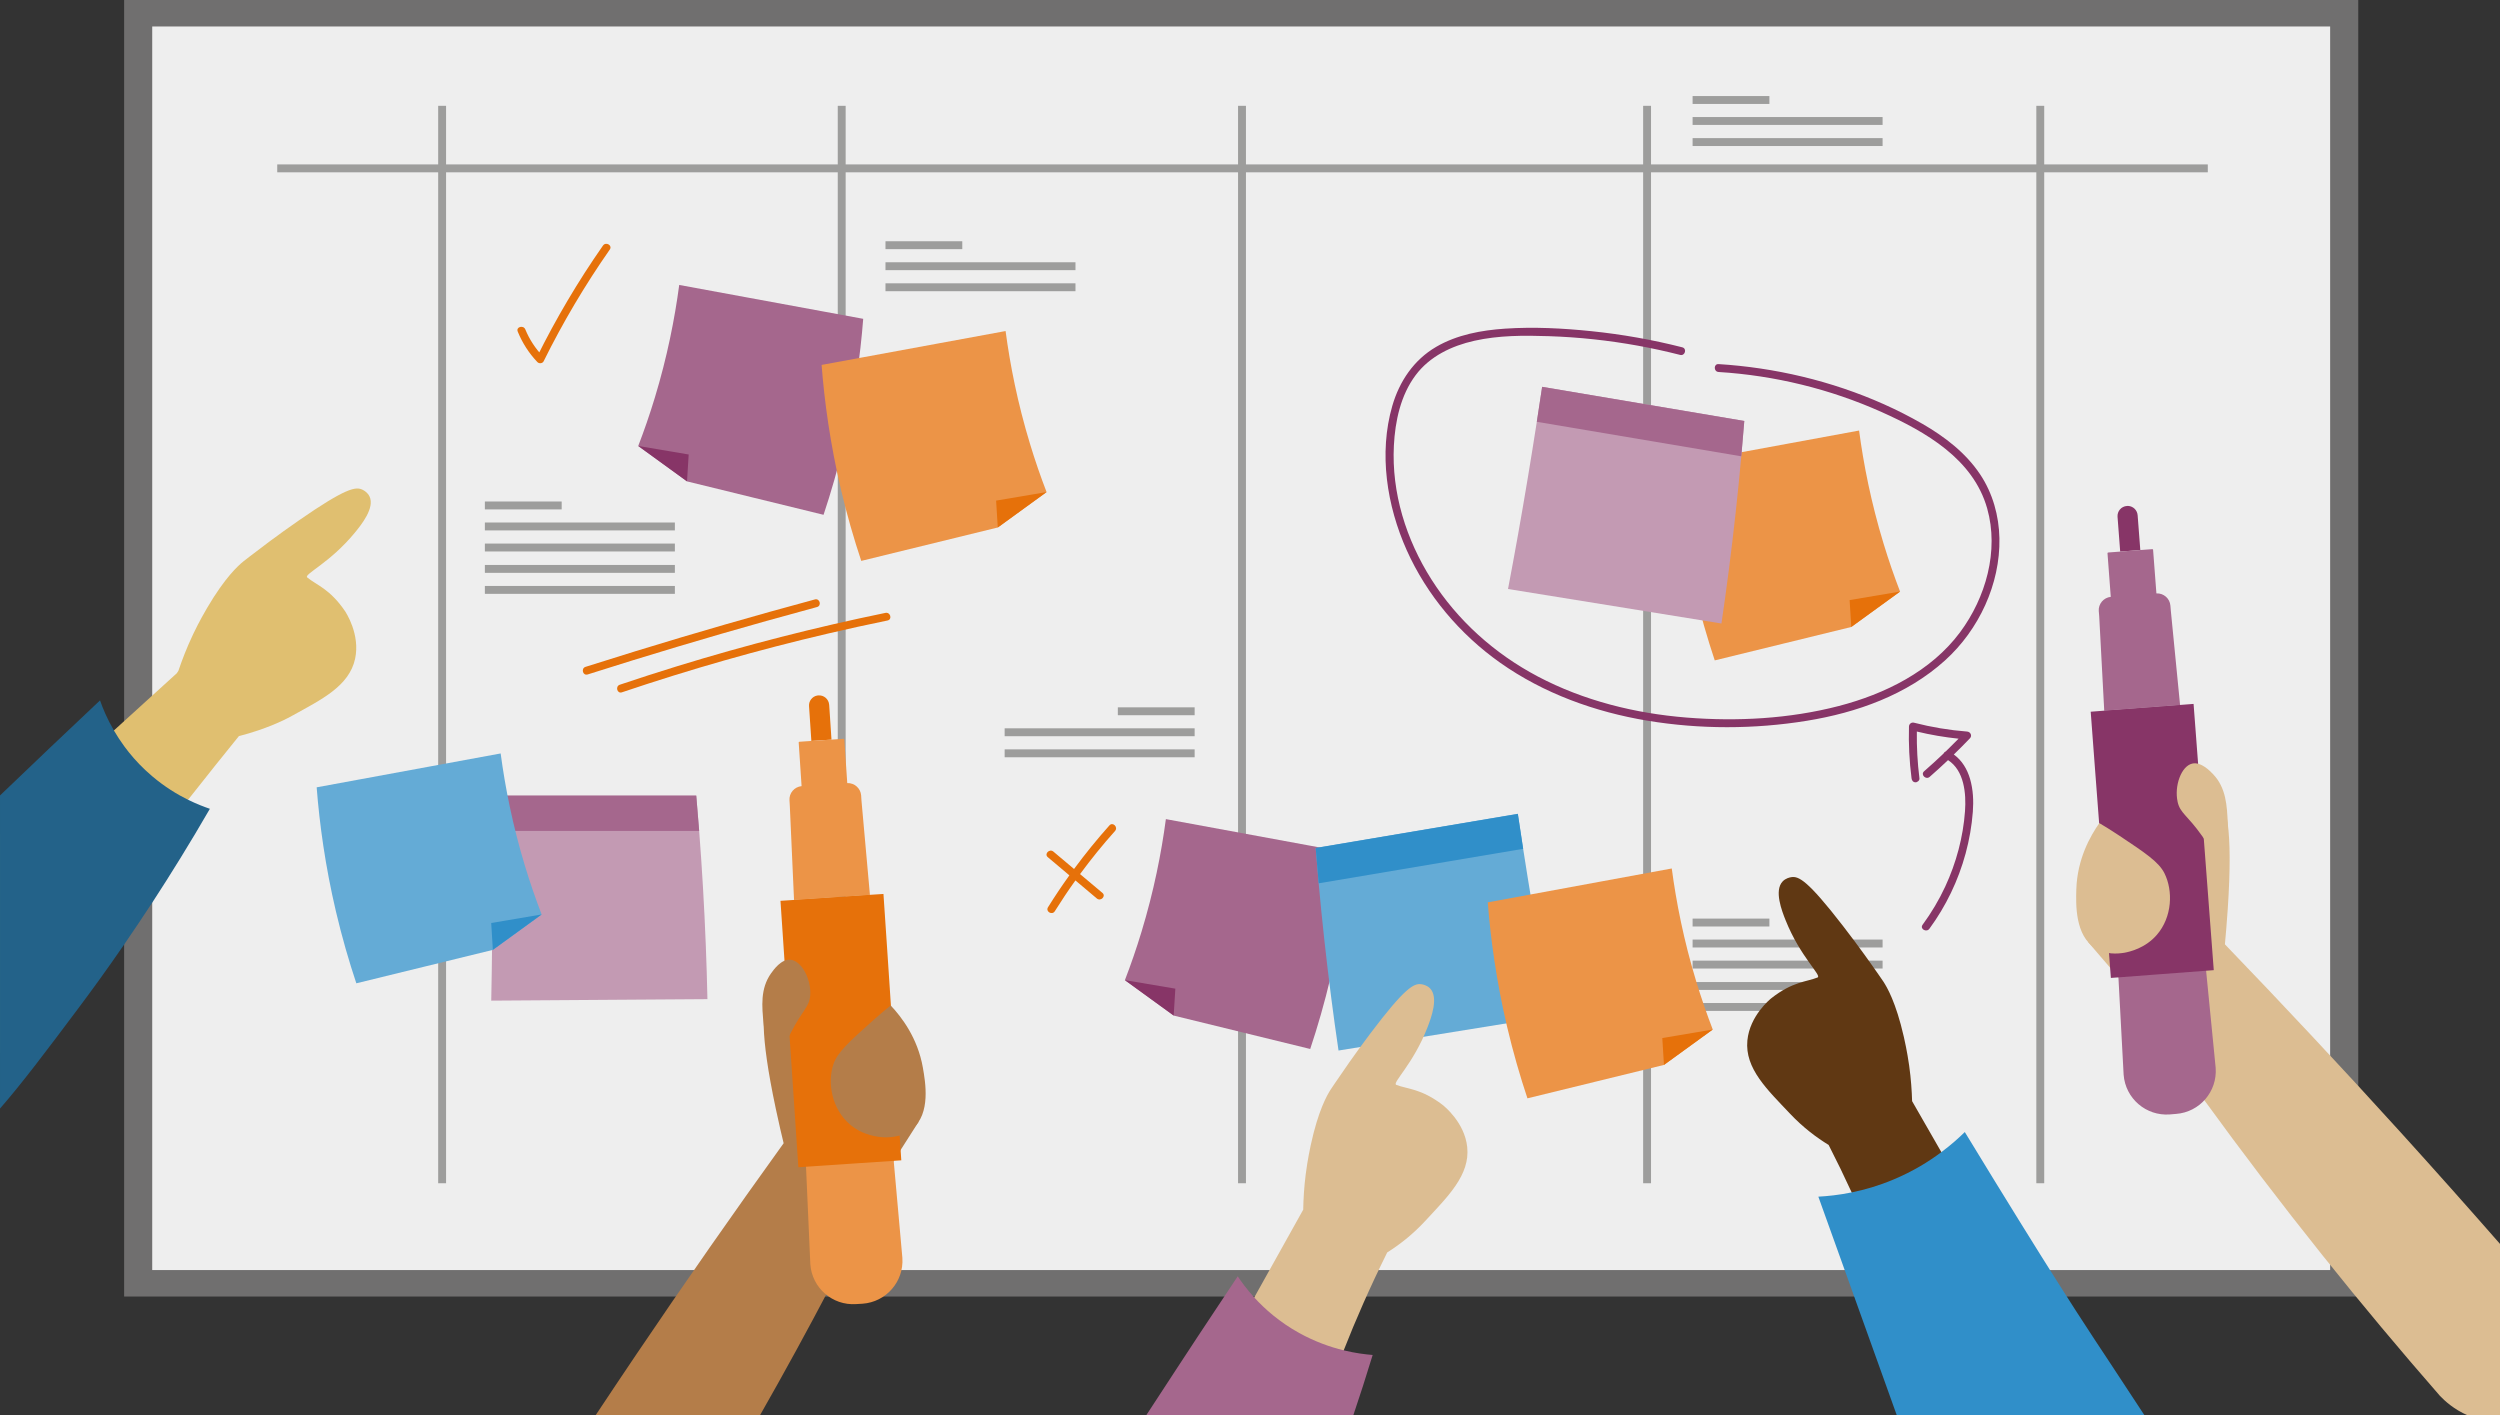 <?xml version="1.0" encoding="UTF-8"?>
<svg id="_0049_THK_Zusammenarbeit-1" data-name="0049_THK_Zusammenarbeit-1" xmlns="http://www.w3.org/2000/svg" viewBox="0 0 949.74 537.7">
  <rect x="0" y="0" width="949.74" height="537.7" fill="#333333" stroke="none"/>
  <defs>
    <style>
      .cls-1 {
        fill: #eee;
      }

      .cls-1, .cls-2, .cls-3, .cls-4, .cls-5, .cls-6, .cls-7, .cls-8, .cls-9, .cls-10, .cls-11, .cls-12, .cls-13, .cls-14, .cls-15 {
        stroke-width: 0px;
      }

      .cls-2 {
        fill: #a5678d;
      }

      .cls-3 {
        fill: #9d9d9c;
      }

      .cls-4 {
        fill: #706f6f;
      }

      .cls-5 {
        fill: #64abd6;
      }

      .cls-6 {
        fill: #e6710a;
      }

      .cls-7 {
        fill: #e0bf70;
      }

      .cls-8 {
        fill: #873567;
      }

      .cls-9 {
        fill: #603813;
      }

      .cls-10 {
        fill: #c39ab3;
      }

      .cls-11 {
        fill: #dcbd92;
      }

      .cls-12 {
        fill: #b47d49;
      }

      .cls-13 {
        fill: #236289;
      }

      .cls-14 {
        fill: #308fc9;
      }

      .cls-15 {
        fill: #ec9447;
      }
    </style>
  </defs>
  <g id="Tafel">
    <g id="Tafel_Hintergrund" data-name="Tafel Hintergrund">
      <rect class="cls-4" x="47.16" width="848.73" height="492.55"/>
      <rect class="cls-1" x="57.83" y="10.06" width="827.38" height="472.43"/>
      <g>
        <rect class="cls-3" x="166.46" y="40.2" width="3" height="409.31"/>
        <rect class="cls-3" x="318.26" y="40.2" width="3" height="409.31"/>
        <rect class="cls-3" x="470.33" y="40.2" width="3" height="409.31"/>
        <rect class="cls-3" x="624.22" y="40.2" width="3" height="409.31"/>
        <rect class="cls-3" x="773.59" y="40.2" width="3" height="409.31"/>
        <rect class="cls-3" x="105.32" y="62.46" width="733.41" height="3"/>
      </g>
    </g>
    <g id="Text">
      <g>
        <rect class="cls-3" x="643.01" y="36.49" width="29.18" height="3"/>
        <rect class="cls-3" x="643.01" y="44.46" width="72.18" height="3"/>
        <rect class="cls-3" x="643.01" y="52.47" width="72.18" height="3"/>
      </g>
      <g>
        <rect class="cls-3" x="336.39" y="91.65" width="29.18" height="3"/>
        <rect class="cls-3" x="336.39" y="99.63" width="72.18" height="3"/>
        <rect class="cls-3" x="336.39" y="107.63" width="72.18" height="3"/>
      </g>
      <g>
        <rect class="cls-3" x="184.2" y="190.52" width="29.18" height="3"/>
        <rect class="cls-3" x="184.2" y="198.5" width="72.18" height="3"/>
        <rect class="cls-3" x="184.2" y="214.62" width="72.18" height="3"/>
        <rect class="cls-3" x="184.2" y="222.6" width="72.18" height="3"/>
        <rect class="cls-3" x="184.2" y="206.5" width="72.18" height="3"/>
      </g>
      <g>
        <rect class="cls-3" x="643.01" y="348.97" width="29.18" height="3"/>
        <rect class="cls-3" x="643.01" y="356.94" width="72.18" height="3"/>
        <rect class="cls-3" x="643.01" y="373.07" width="72.18" height="3"/>
        <rect class="cls-3" x="643.01" y="381.04" width="72.18" height="3"/>
        <rect class="cls-3" x="643.01" y="364.94" width="72.18" height="3"/>
      </g>
      <g>
        <rect class="cls-3" x="424.66" y="268.71" width="29.18" height="3"/>
        <rect class="cls-3" x="381.66" y="276.68" width="72.18" height="3"/>
        <rect class="cls-3" x="381.66" y="284.68" width="72.18" height="3"/>
      </g>
    </g>
    <g id="Notizen">
      <g>
        <path class="cls-2" d="M312.85,195.57c-17.28-4.23-34.57-8.46-51.85-12.69-6.18-4.48-12.36-8.97-18.54-13.45,2.22-5.77,4.36-11.91,6.33-18.43,4.68-15.43,7.53-29.86,9.24-42.75,23.3,4.29,46.6,8.58,69.9,12.87-1.09,14.02-3.27,29.9-7.3,47.08-2.32,9.86-4.97,18.99-7.77,27.38Z"/>
        <polygon class="cls-8" points="261.63 172.66 261 182.87 242.46 169.42 261.63 172.66"/>
      </g>
      <g>
        <path class="cls-15" d="M327.2,213.08c17.28-4.23,34.57-8.46,51.85-12.69,6.18-4.48,12.36-8.97,18.54-13.45-2.22-5.77-4.36-11.91-6.33-18.43-4.68-15.43-7.53-29.86-9.24-42.75-23.3,4.29-46.6,8.58-69.9,12.87,1.09,14.02,3.27,29.9,7.3,47.08,2.32,9.86,4.97,18.99,7.77,27.38Z"/>
        <polygon class="cls-6" points="378.42 190.18 379.05 200.39 397.59 186.93 378.42 190.18"/>
      </g>
      <g>
        <path class="cls-2" d="M497.73,398.5c-17.28-4.23-34.57-8.46-51.85-12.69-6.18-4.48-12.36-8.97-18.54-13.45,2.22-5.77,4.36-11.91,6.33-18.43,4.68-15.43,7.53-29.86,9.24-42.75,23.3,4.29,46.6,8.58,69.9,12.87-1.09,14.02-3.27,29.9-7.3,47.08-2.32,9.86-4.97,18.99-7.77,27.38Z"/>
        <polygon class="cls-8" points="446.51 375.59 445.88 385.8 427.34 372.35 446.51 375.59"/>
      </g>
      <g>
        <path class="cls-15" d="M651.44,250.88c17.28-4.23,34.57-8.46,51.85-12.69,6.18-4.48,12.36-8.97,18.54-13.45-2.22-5.77-4.36-11.91-6.33-18.43-4.68-15.43-7.53-29.86-9.24-42.75-23.3,4.29-46.6,8.58-69.9,12.87,1.09,14.02,3.27,29.9,7.3,47.08,2.32,9.86,4.97,18.99,7.77,27.38Z"/>
        <polygon class="cls-6" points="702.66 227.97 703.29 238.18 721.83 224.73 702.66 227.97"/>
      </g>
      <g>
        <path class="cls-10" d="M186.93,358.7c.14-14.54.09-28.89-.1-43.02-.06-4.5-.14-8.98-.22-13.43h77.89c.39,4.44.76,8.92,1.11,13.43,1.09,14.12,1.94,28.6,2.52,43.43.27,6.9.48,13.72.62,20.46-27.37.18-54.75.38-82.13.57.15-7.1.25-14.23.32-21.43Z"/>
        <path class="cls-2" d="M265.6,315.68h-78.77c-.06-4.5-.14-8.98-.22-13.43h77.89c.39,4.44.76,8.92,1.11,13.43Z"/>
      </g>
      <g>
        <path class="cls-10" d="M576.77,202.67c2.55-14.32,4.89-28.47,7.06-42.44.69-4.45,1.36-8.88,2.02-13.28l76.8,12.97c-.35,4.44-.73,8.92-1.14,13.43-1.27,14.11-2.85,28.53-4.74,43.24-.88,6.85-1.81,13.61-2.8,20.28-27.02-4.37-54.05-8.74-81.08-13.11,1.33-6.98,2.61-13.99,3.88-21.08Z"/>
        <path class="cls-2" d="M661.51,173.35l-77.68-13.11c.69-4.45,1.36-8.88,2.02-13.28l76.8,12.97c-.35,4.44-.73,8.92-1.14,13.43Z"/>
      </g>
      <g>
        <path class="cls-5" d="M585.7,364.89c-2.55-14.32-4.89-28.47-7.06-42.44-.69-4.45-1.36-8.88-2.02-13.28l-76.8,12.97c.35,4.44.73,8.92,1.14,13.43,1.27,14.11,2.85,28.53,4.74,43.24.88,6.85,1.81,13.61,2.8,20.28,27.02-4.37,54.05-8.74,81.08-13.11-1.33-6.98-2.61-13.99-3.88-21.08Z"/>
        <path class="cls-14" d="M500.96,335.57l77.68-13.11c-.69-4.45-1.36-8.88-2.02-13.28l-76.8,12.97c.35,4.44.73,8.92,1.14,13.43Z"/>
      </g>
      <g>
        <path class="cls-5" d="M135.38,373.55c17.28-4.23,34.57-8.46,51.85-12.69,6.18-4.48,12.36-8.97,18.54-13.45-2.22-5.77-4.36-11.91-6.33-18.43-4.68-15.43-7.53-29.86-9.24-42.75-23.3,4.29-46.6,8.58-69.9,12.87,1.09,14.02,3.27,29.9,7.3,47.08,2.32,9.86,4.97,18.99,7.77,27.38Z"/>
        <polygon class="cls-14" points="186.61 350.64 187.23 360.86 205.77 347.4 186.61 350.64"/>
      </g>
      <g>
        <path class="cls-15" d="M580.28,417.25c17.28-4.23,34.57-8.46,51.85-12.69,6.18-4.48,12.36-8.97,18.54-13.45-2.22-5.77-4.36-11.91-6.33-18.43-4.68-15.43-7.53-29.86-9.24-42.75-23.3,4.29-46.6,8.58-69.9,12.87,1.09,14.02,3.27,29.9,7.3,47.08,2.32,9.86,4.97,18.99,7.77,27.38Z"/>
        <polygon class="cls-6" points="631.5 394.35 632.13 404.56 650.67 391.11 631.5 394.35"/>
      </g>
    </g>
    <g id="Datails">
      <path class="cls-8" d="M639.09,131.94c-11.35-2.89-22.9-4.93-34.55-6.13-10.82-1.11-21.86-1.69-32.73-.96-9.03.61-18.31,2.3-26.22,6.92-8.49,4.95-13.96,13.09-16.66,22.42-5.21,18.02-2.07,37.96,5.48,54.83,7.65,17.08,20.19,31.92,35.44,42.71,16.55,11.71,36.12,18.76,56.02,22.06,19.91,3.3,40.57,3.27,60.49.04,19.03-3.09,38.05-9.83,52.55-22.94,12.84-11.61,21.01-28.99,20.66-46.41-.17-8.56-2.54-17.09-7.31-24.25-5.49-8.24-13.51-14.36-22-19.25-18.83-10.83-40.14-17.82-61.59-21-5.24-.78-10.51-1.33-15.79-1.66-1.93-.12-1.92,2.88,0,3,21.32,1.32,42.42,6.47,61.91,15.2,16.72,7.49,34.83,17.81,40.14,36.66,4.53,16.09-.53,33.83-10.29,46.99-11.02,14.85-28.64,23.52-46.17,28.06-18.68,4.84-38.56,5.91-57.74,4.37-19.57-1.57-39.08-6.41-56.5-15.6-16.41-8.66-30.52-21.24-40.48-36.95-9.55-15.08-15.14-32.82-14.22-50.77.48-9.34,2.57-19.14,8.27-26.76,5.38-7.19,13.7-11.13,22.28-13.06,9.27-2.08,18.9-2.07,28.35-1.75,11.35.38,22.67,1.59,33.85,3.62,5.38.98,10.72,2.15,16.01,3.5,1.87.48,2.67-2.42.8-2.89h0Z"/>
      <path class="cls-6" d="M236.26,263.01c25.77-8.7,51.96-16.17,78.45-22.36,7.47-1.75,14.96-3.39,22.47-4.93,1.89-.39,1.09-3.28-.8-2.89-26.64,5.48-53.02,12.23-79.02,20.23-7.33,2.26-14.63,4.61-21.89,7.06-1.82.61-1.04,3.51.8,2.89h0Z"/>
      <path class="cls-6" d="M223.26,256.22c22.5-7.16,45.12-13.94,67.85-20.31,6.42-1.8,12.84-3.56,19.27-5.3,1.86-.5,1.07-3.4-.8-2.89-22.79,6.15-45.48,12.7-68.05,19.64-6.37,1.96-12.73,3.95-19.08,5.97-1.83.58-1.05,3.48.8,2.89h0Z"/>
      <path class="cls-8" d="M748.43,295.95c-1.07-3.69-3.08-7.09-6.18-9.31,2.07-2.02,4.12-4.06,6.12-6.16.94-.99.22-2.46-1.06-2.56-6.82-.53-13.57-1.66-20.2-3.37-.96-.25-1.87.46-1.9,1.45-.18,6.58.14,13.17.98,19.7.1.81.62,1.49,1.5,1.5.73,0,1.6-.7,1.5-1.5-.75-5.9-1.07-11.84-.99-17.79,5.22,1.26,10.51,2.16,15.85,2.72-1.6,1.63-3.22,3.25-4.86,4.83-.4.16-.71.48-.89.85-2.4,2.28-4.84,4.52-7.34,6.69-1.46,1.27.67,3.39,2.12,2.12,2.37-2.07,4.69-4.19,6.97-6.35,6.13,3.94,6.93,12.65,6.45,19.35-.7,9.87-3.34,19.69-7.5,28.65-2.38,5.13-5.28,10-8.62,14.55-1.14,1.56,1.46,3.06,2.59,1.51,6.29-8.58,10.98-18.32,13.76-28.59,1.4-5.16,2.33-10.47,2.74-15.8.32-4.16.13-8.46-1.04-12.49Z"/>
      <path class="cls-6" d="M196.67,125.94c1.77,4.33,4.26,8.24,7.49,11.62.63.66,1.93.56,2.36-.3,7.3-14.76,15.71-28.96,25.14-42.46,1.11-1.59-1.49-3.09-2.59-1.51-9.43,13.5-17.83,27.7-25.14,42.46.79-.1,1.57-.2,2.36-.3-2.85-2.99-5.15-6.47-6.72-10.3-.72-1.76-3.62-.99-2.89.8h0Z"/>
      <path class="cls-6" d="M421.48,313.55c-4.75,5.31-9.23,10.85-13.46,16.57-2.61-2.2-5.23-4.4-7.84-6.6-1.47-1.24-3.6.88-2.12,2.12,2.73,2.3,5.46,4.6,8.19,6.9-2.84,3.95-5.55,8-8.12,12.12-1.02,1.64,1.57,3.15,2.59,1.51,2.49-3.99,5.1-7.89,7.83-11.7,2.71,2.29,5.43,4.57,8.14,6.86,1.47,1.24,3.6-.88,2.12-2.12-2.83-2.38-5.66-4.77-8.5-7.15,4.17-5.66,8.6-11.14,13.29-16.38,1.28-1.44-.83-3.56-2.12-2.12Z"/>
    </g>
  </g>
  <g id="Arm_1" data-name="Arm 1">
    <path class="cls-7" d="M131.04,232.12c.35.53,5.85,8.86,3.87,18.11-2.25,10.51-13,15.6-23.79,21.61-4.92,2.74-9.79,4.52-13,5.62-2.64.9-5.11,1.61-7.36,2.18-5.26,6.49-11.83,14.68-19.32,24.19-1.28,1.63-2.59,3.3-3.92,5-6.85,8.75-19.44,24.86-33.17,43.42-16.57,22.42-26.58,37.32-34.35,47.96v-83.35c14.42-13.12,28.85-26.24,43.27-39.36,7.97-7.25,15.93-14.49,23.9-21.74.19-.33.41-.63.61-.94,1.32-3.93,3.13-8.69,5.63-13.97.57-1.2,2.42-5.03,5.24-9.85,6.9-11.76,11.88-16.13,13.77-17.69.35-.29.98-.77,2.22-1.73,4.01-3.08,10.33-7.93,18.82-13.82,18.07-12.53,21.71-12.92,24.2-11.74.6.28,1.99,1.06,2.72,2.58,2.06,4.3-3.06,10.69-5.51,13.68-9.54,11.64-19.59,15.9-18.16,17.09,3.43,2.85,8.57,4.3,14.33,12.75Z"/>
    <path class="cls-13" d="M79.73,307.26c-7.53,13.03-14.92,24.93-21.9,35.65-3.69,5.64-7.25,10.94-10.67,15.91-6.44,9.37-12.39,17.55-17.63,24.53-11.74,15.68-21.14,28.17-29.53,37.79v-118.94c12.71-12.21,25.38-24.25,38-36.13.98,2.81,2.61,6.86,5.27,11.43,1.11,1.9,2.4,3.92,3.89,5.95,2.2,3.01,4.84,6.09,8.01,9.08.89.83,1.78,1.62,2.66,2.37,4.74,4.02,9.48,6.89,13.61,8.93,3.22,1.58,6.07,2.68,8.29,3.43Z"/>
  </g>
  <g id="Arm_3" data-name="Arm 3">
    <path class="cls-11" d="M541.56,463.71c-2.5,2.71-5.05,5.05-7.51,7.05-2.47,1.99-4.85,3.66-7.05,5.03-6.53,13.16-11.98,25.62-16.53,37.2-3.45,8.76-6.39,17.02-8.9,24.71h-50.07c8.33-14.93,16.66-29.86,24.98-44.8,6.21-11.12,12.41-22.24,18.61-33.36.06-3.83.31-8.37.95-13.46.17-1.32.72-5.53,1.89-10.99,2.88-13.33,6.23-19.03,7.54-21.11.24-.38.69-1.04,1.57-2.34,2.84-4.18,7.32-10.77,13.54-19.02,13.24-17.55,16.57-19.07,19.31-18.73.65.08,2.22.39,3.39,1.6,3.3,3.44.44,11.11-.95,14.72-5.41,14.04-13.62,21.24-11.89,21.92,4.15,1.63,9.49,1.4,17.6,7.62.5.39,8.33,6.58,9.35,15.98,1.15,10.69-7.46,18.89-15.83,27.98Z"/>
    <path class="cls-2" d="M521.47,514.75c-2.43,8-4.9,15.66-7.37,22.95h-78.68c4.16-6.41,8.33-12.78,12.5-19.13,2.49-3.81,4.98-7.6,7.48-11.39,4.94-7.48,9.88-14.92,14.81-22.32,1.38,2.09,3.44,4.92,6.27,8.04,4.02,4.41,9.6,9.36,17.08,13.5,6.04,3.33,11.87,5.36,16.91,6.59,4.4,1.07,8.21,1.53,11,1.76Z"/>
  </g>
  <g id="Arm_4" data-name="Arm 4">
    <path class="cls-9" d="M794.88,537.7h-61.57c-1.52-4.69-2.99-9.6-4.4-14.82-2.97-10.94-6.97-24.04-12.52-38.84-3.62-9.66-7.89-20.05-12.95-31.05-2.68-5.84-5.59-11.86-8.75-18.03-4.42-2.7-9.63-6.53-14.7-11.91-8.48-8.99-17.2-17.08-16.17-27.78.91-9.42,8.66-15.7,9.16-16.09,8.04-6.32,13.37-6.16,17.51-7.84,1.72-.7-6.58-7.8-12.16-21.77-1.43-3.59-4.39-11.23-1.13-14.7,1.16-1.23,2.72-1.56,3.38-1.65,2.73-.37,6.08,1.1,19.53,18.5,6.32,8.17,10.88,14.7,13.77,18.85.9,1.29,1.35,1.94,1.6,2.33,1.33,2.05,4.75,7.72,7.78,21.01,1.24,5.45,1.84,9.65,2.03,10.97.7,5.08,1,9.61,1.11,13.45,3.7,6.45,7.4,12.91,11.11,19.36,19.12,33.34,38.25,66.67,57.37,100.01Z"/>
    <path class="cls-14" d="M814.7,537.7h-94.1c-4.78-13.33-9.56-26.64-14.34-39.96-1.2-3.37-2.41-6.72-3.61-10.07-3.96-11.02-7.92-22.04-11.87-33.06,3.43-.19,7.75-.61,12.66-1.62,4.85-.98,10.27-2.52,15.97-4.93,7.32-3.07,13.33-6.79,18.1-10.37,3.71-2.75,6.67-5.43,8.91-7.63,15.78,25.91,27.22,44.33,35.64,57.61,2.37,3.74,4.5,7.08,6.42,10.07,2.84,4.41,5.22,8.06,7.22,11.09,1.31,1.99,7.67,11.56,16.33,24.8.92,1.4,1.81,2.76,2.67,4.07Z"/>
  </g>
  <g id="Arm_2" data-name="Arm 2">
    <path class="cls-12" d="M348.89,426.29c-3.12,4.91-6.25,9.81-9.38,14.71-15.03,31.15-31.89,63.5-50.82,96.7h-62.45c5.07-7.65,10.2-15.32,15.4-23.03,18.74-27.75,37.45-54.53,56.06-80.36-.71-2.91-1.79-7.48-2.98-13.11-6.23-29.43-5.04-38.4-2.88-45.11,1.68-5.22,2.99-9.3,6.73-11.07,11.28-5.37,30.86,16.83,32.4,18.61,6.42,7.4,9.43,14.97,11.52,19.95,3.8,9,5.54,17.02,6.4,22.71Z"/>
    <g>
      <path class="cls-6" d="M315,267.73l.88,13.25-7.65.5-.88-13.23c-.14-1.92,1.19-3.64,3.04-4.01.15-.03.33-.04.51-.06,2.12-.16,3.94,1.45,4.09,3.55Z"/>
      <path class="cls-15" d="M327.15,302.22l.12,1.92c1.07,11.93,2.14,23.87,3.21,35.8l-28.83,1.94c-.53-11.96-1.07-23.95-1.61-35.92l-.12-1.92c-.19-2.75,1.86-5.13,4.6-5.39l-1.1-16.56c-.03-.15.1-.29.26-.3l4.56-.31,7.65-.5,4.56-.31c.16,0,.29.1.3.26l1.12,16.56c2.74-.1,5.09,1.99,5.28,4.73Z"/>
      <path class="cls-15" d="M330.47,339.94c.62,6.99,1.24,14,1.88,20.98.89,10.04,1.78,20.05,2.69,30.08.47,5.48.97,10.97,1.46,16.44.28,3.18.58,6.36.86,9.54.71,8.01,1.44,16,2.15,24.01,1.1,12.3,2.2,24.61,3.3,36.91.59,8.99-6.2,16.77-15.2,17.38l-2.39.14c-9,.62-16.77-6.2-17.38-15.18-.11-2.36-.2-4.69-.31-7.05-.45-9.99-.9-19.98-1.33-29.97-.74-16.48-1.48-32.95-2.23-49.43-.75-17.31-1.55-34.62-2.32-51.92l28.83-1.94Z"/>
      <polygon class="cls-6" points="335.62 339.61 337.03 360.52 339.5 397.72 340.15 407.21 340.37 410.54 342.4 440.8 339.51 441 323.85 442.05 306.19 443.24 303.29 443.44 300.55 402.56 296.5 342.22 301.65 341.88 330.47 339.94 335.62 339.61"/>
    </g>
    <path class="cls-12" d="M336,432.06c2.62.06,7.07-.27,10.6-3.21,7.04-5.88,4.97-17.68,3.99-23.28-1.97-11.23-8.06-19.19-12.22-23.6-1.57,1.26-3.93,3.2-6.71,5.68-9.03,8.08-13.55,12.12-15.07,16.7-2.33,7.03-.59,16.87,6.2,22.74,5.05,4.37,10.98,4.89,13.2,4.97Z"/>
    <path class="cls-12" d="M307.8,378.12c-.34,4.54-2.89,5.45-7.4,14.27-3.93,7.7-4.11,11.68-5.68,11.64-2.57-.07-4.15-10.61-4.61-15.03-.69-6.65-1.3-13.44,2.81-19.23.98-1.38,3.9-5.48,7.34-5.18,4.3.38,7.98,7.49,7.54,13.52Z"/>
  </g>
  <g id="Arm_5" data-name="Arm 5">
    <path class="cls-11" d="M949.74,472.54v65.16h-12.23c-5.24-2.24-8.8-5.55-10.59-7.42-14.78-16.93-29.69-34.72-44.62-53.4-15.89-19.87-30.83-39.54-44.88-58.9-11.46-15.79-22.33-31.36-32.63-46.68-1.06-1.23-2.12-2.47-3.18-3.7-2.7-3.14-5.4-6.29-8.11-9.43-.03-.04-.06-.07-.08-.1.05-5.76.63-13.94,3.11-23.39.54-2.06,1.16-4.53,2.04-7.27.84-2.64,1.93-5.54,3.42-8.57.4-.84.84-1.69,1.33-2.55.54-.99,1.13-1.99,1.78-3,1.13-1.75,14.04-21.44,25.27-23.26,1.01-.17,2.01-.19,2.99-.03.39.06.78.15,1.17.27.19.06.37.12.55.2,3.58,1.4,5.39,5.11,7.68,9.8,1.46,3,2.78,6.53,3.55,12.6.87,6.76,1.05,16.66,0,32.47-.38,5.74-.8,10.42-1.08,13.4,22.08,22.92,44.41,46.77,66.9,71.58,12.84,14.17,25.37,28.25,37.6,42.22Z"/>
    <g>
      <path class="cls-8" d="M804.44,196.3l1.01,13.25,7.64-.59-1.01-13.22c-.14-1.92-1.7-3.43-3.58-3.54-.16,0-.33,0-.51.02-2.12.15-3.69,1.99-3.55,4.09Z"/>
      <path class="cls-2" d="M797.32,232.17l.16,1.92c.64,11.96,1.27,23.93,1.91,35.89l28.81-2.17c-1.17-11.92-2.34-23.86-3.51-35.78l-.16-1.92c-.2-2.75-2.57-4.82-5.32-4.68l-1.26-16.55c0-.15-.14-.28-.3-.26l-4.56.34-7.64.59-4.56.34c-.16.01-.28.14-.26.3l1.24,16.55c-2.73.29-4.76,2.69-4.56,5.44Z"/>
      <path class="cls-2" d="M799.38,269.98c.38,7.01.76,14.03,1.12,21.04.54,10.06,1.09,20.1,1.61,30.16.31,5.49.6,11,.89,16.49.17,3.19.33,6.38.5,9.57.44,8.03.85,16.04,1.28,24.07.66,12.34,1.32,24.67,1.98,37.01.69,8.98,8.52,15.72,17.52,15.05l2.39-.2c9-.67,15.72-8.52,15.05-17.5-.22-2.35-.47-4.67-.69-7.02-.97-9.95-1.94-19.9-2.94-29.85-1.61-16.42-3.21-32.83-4.82-49.24-1.72-17.24-3.39-34.49-5.08-51.73l-28.81,2.17Z"/>
      <polygon class="cls-8" points="794.25 270.38 795.82 291.28 798.65 328.45 799.36 337.94 799.62 341.27 801.91 371.51 804.79 371.3 820.45 370.11 838.09 368.78 841 368.56 837.9 327.71 833.33 267.41 828.19 267.81 799.38 269.98 794.25 270.38"/>
    </g>
    <path class="cls-11" d="M807,361.95c-2.59.43-7.04.74-10.95-1.68-7.81-4.82-7.43-16.79-7.26-22.47.35-11.4,5.25-20.14,8.74-25.1,1.73,1.02,4.35,2.61,7.45,4.67,10.09,6.72,15.13,10.07,17.29,14.39,3.31,6.63,2.98,16.61-2.9,23.39-4.38,5.05-10.17,6.4-12.36,6.8Z"/>
    <path class="cls-11" d="M827.25,304.55c.98,4.45,3.64,4.99,9.35,13.07,4.99,7.06,5.72,10.98,7.28,10.71,2.53-.43,2.61-11.09,2.43-15.53-.26-6.68-.63-13.49-5.51-18.63-1.17-1.23-4.63-4.87-8-4.08-4.2.99-6.84,8.55-5.54,14.46Z"/>
  </g>
</svg>